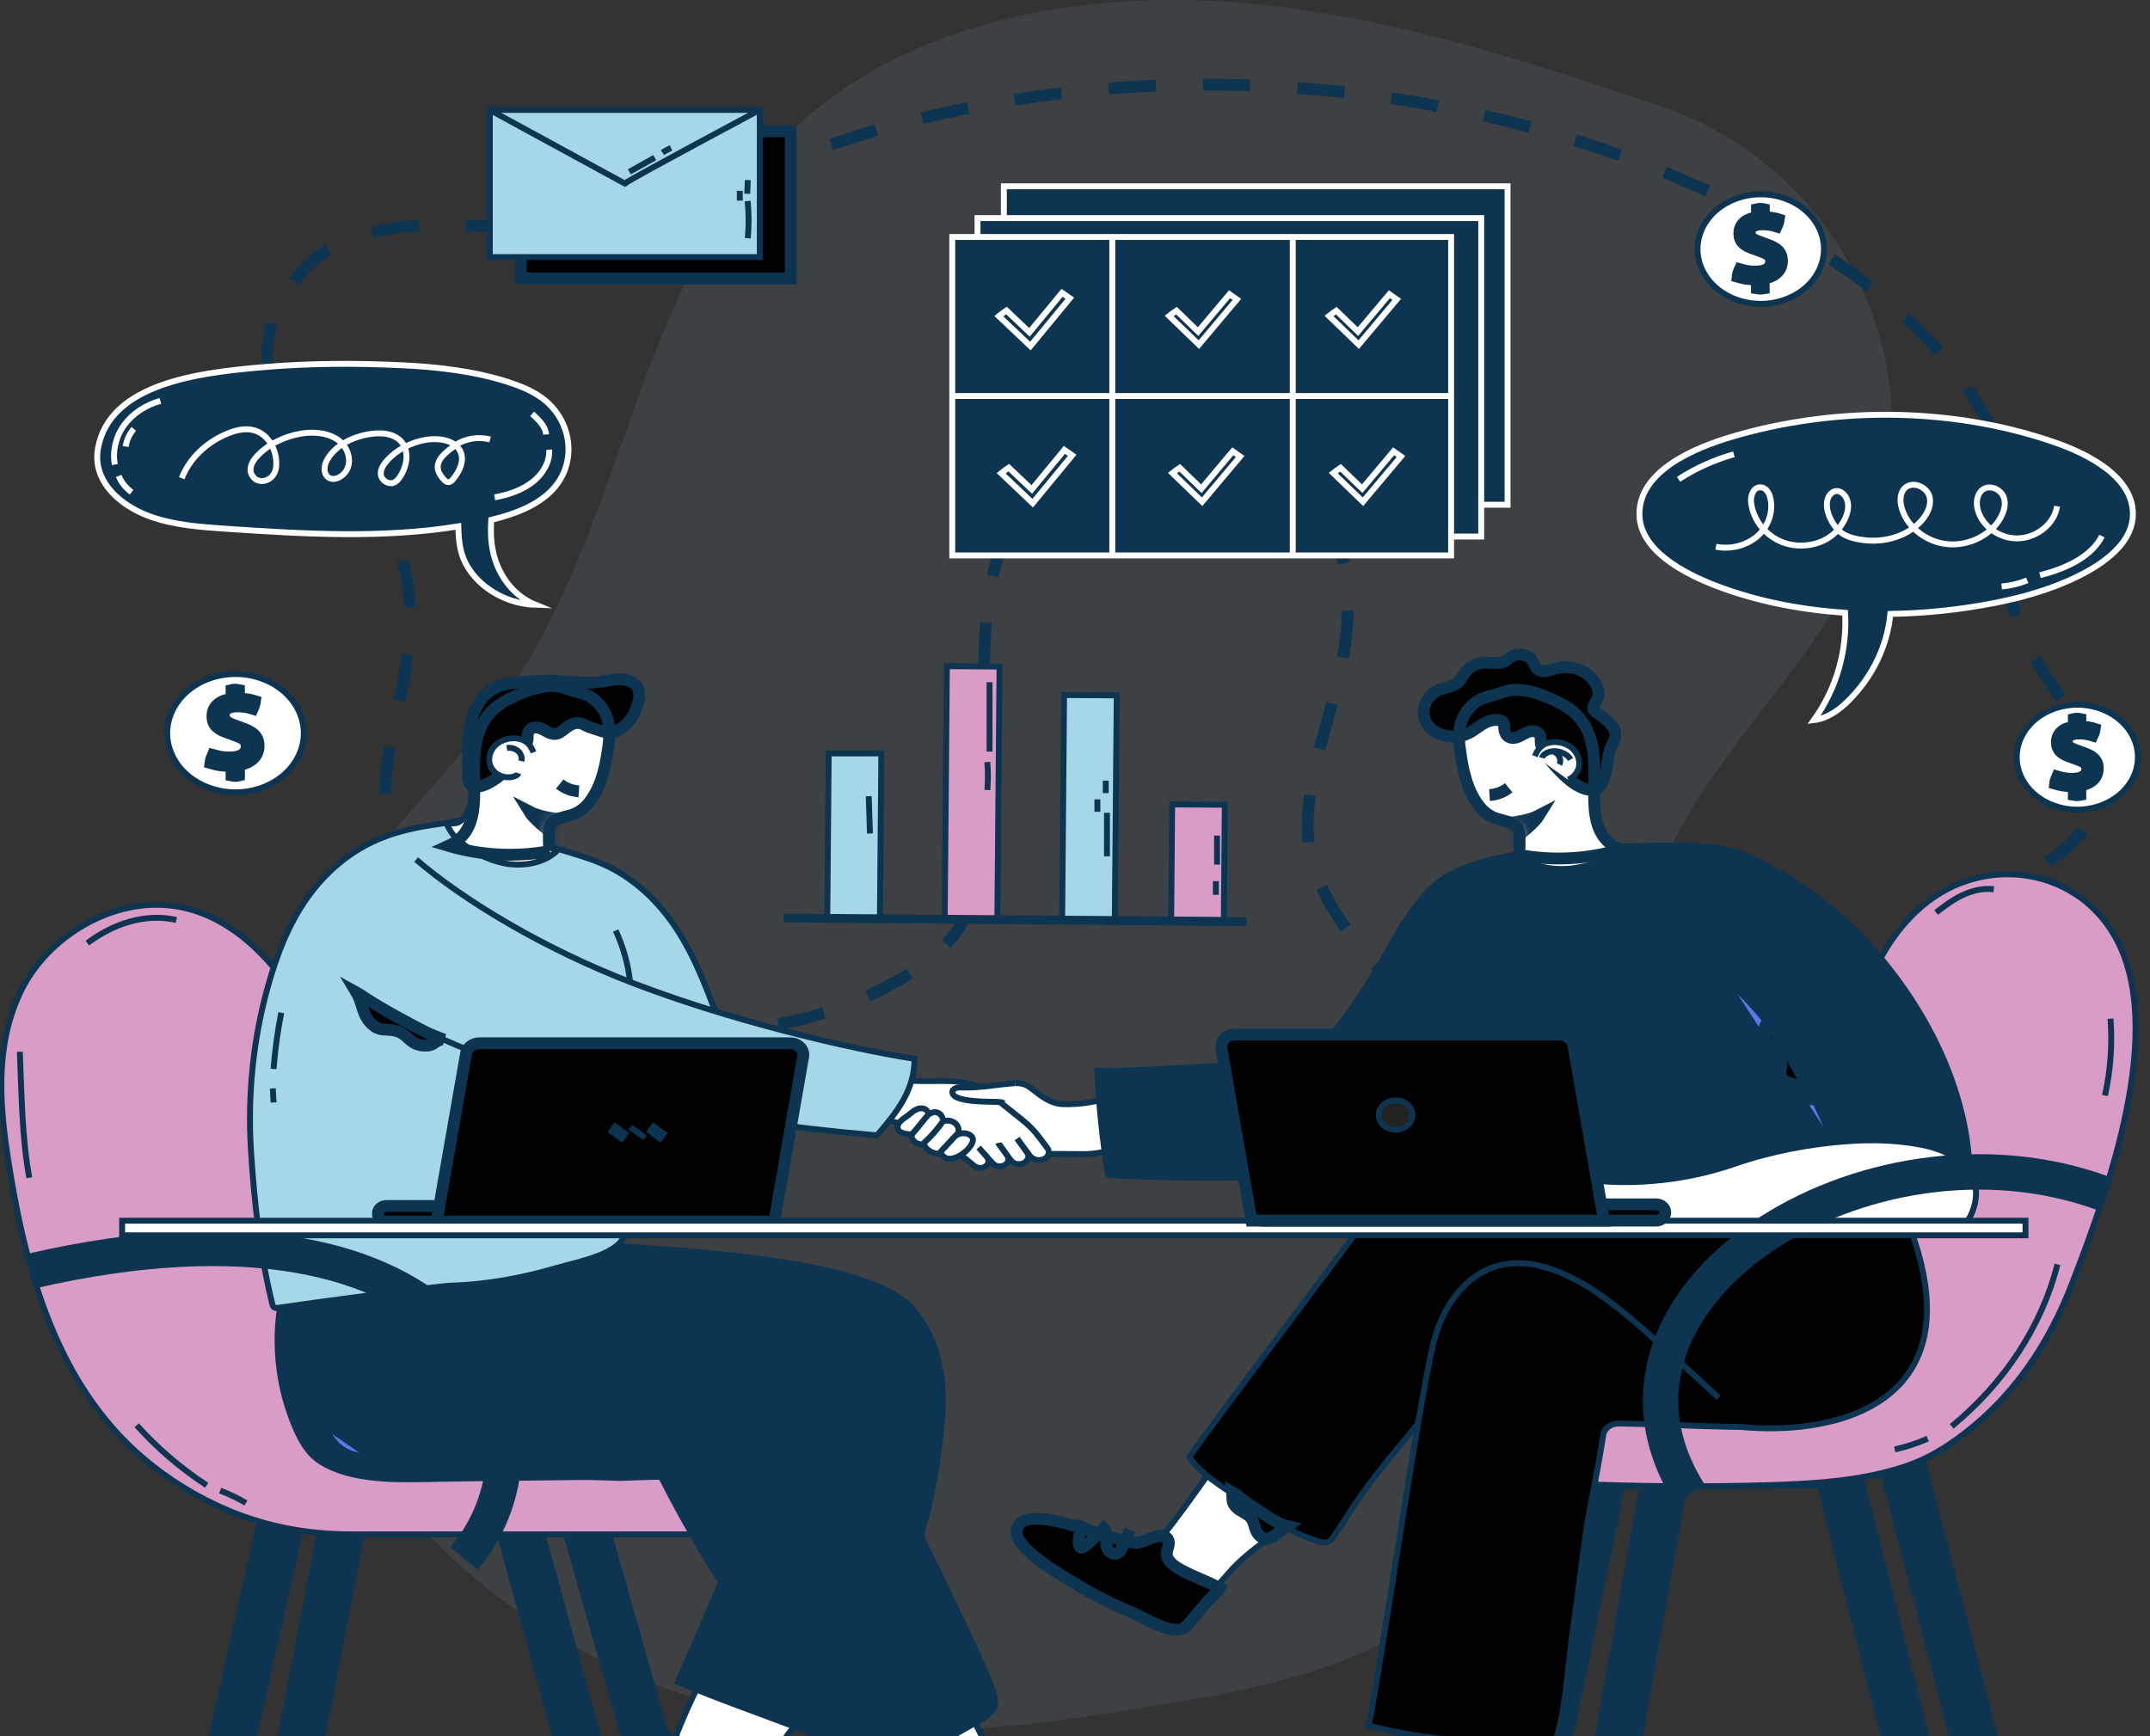 <svg width="182" height="147" viewBox="0 0 182 147" fill="none" xmlns="http://www.w3.org/2000/svg">
<rect x="0" y="0" width="182" height="147" fill="#333333" stroke="none"/>
<g clip-path="url(#clip0_1_405)">
<path d="M47.177 51.324C54.342 36.358 56.269 18.755 70.316 8.315C79.673 1.362 92.803 -0.779 105.078 0.241C117.352 1.261 129.04 5.115 140.533 8.98C155.874 14.136 163.286 30.646 158.949 43.988C155.329 55.129 144.334 63.522 140.189 74.526C137.364 82.027 137.951 90.113 137.746 97.997C137.485 107.998 135.801 118.224 130.278 127.007C123.461 137.854 113.816 141.7 100.727 143.917C85.312 146.529 72.516 148.52 57.227 143.24C28.853 133.437 14.62 102.834 27.648 78.468C31.478 71.309 38.173 65.622 42.859 58.854C44.52 56.459 45.93 53.932 47.177 51.324Z" fill="#778A98" fill-opacity="0.17"/>
<path d="M126.29 89.21C136.08 94.108 148.899 94.088 158.67 89.154C162.188 87.38 165.408 84.909 166.99 81.66C167.548 80.516 167.897 79.286 168.381 78.117C168.739 77.239 169.172 76.4 169.819 75.654C171.461 73.752 174.253 72.781 175.858 70.854C177.812 68.508 177.566 65.243 176.379 62.538C175.193 59.833 173.192 57.455 171.749 54.847C168.162 48.362 171.656 41.675 167.874 34.971C163.76 27.687 156.181 22.04 148.257 17.965C126.048 6.546 98.038 4.006 73.596 11.201C64.225 13.958 53.598 19.646 43.417 19.267C35.419 18.969 26.951 18.034 23.363 26.51C20.311 33.722 27.355 37.902 31.622 42.952C36.414 48.624 34.539 56.065 33.167 62.429C31.636 69.54 32.948 77.178 39.983 81.882C44.245 84.732 49.671 85.893 54.961 86.768C62.294 87.977 69.362 86.699 75.676 83.212C77.439 82.237 79.114 81.096 80.357 79.641C82.469 77.17 83.172 74.01 83.404 70.942C83.977 63.417 81.897 50.869 85.433 45.081C87.187 42.206 83.781 41.715 86.303 39.304C88.378 37.317 91.412 36.217 94.478 35.87C98.968 35.366 103.673 36.422 107.311 38.76C115.026 43.71 114.956 51.421 112.969 58.834C111.541 64.179 109.363 69.894 111.783 74.961C114.514 80.677 120.13 86.127 126.29 89.21Z" stroke="#0D3451" stroke-miterlimit="10" stroke-dasharray="4 4"/>
<path d="M127.616 15.773H84.977V42.735H127.616V15.773Z" fill="#0D3451" stroke="white" stroke-width="0.5" stroke-miterlimit="10"/>
<path d="M125.387 18.465H82.748V45.427H125.387V18.465Z" fill="#0D3451" stroke="white" stroke-width="0.5" stroke-miterlimit="10"/>
<path d="M122.838 20.065H80.612V47.027H122.838V20.065Z" fill="#0D3451" stroke="white" stroke-width="0.5" stroke-miterlimit="10"/>
<path d="M109.433 20.105V47.12" stroke="white" stroke-width="0.5" stroke-miterlimit="10"/>
<path d="M94.157 20.105V47.12" stroke="white" stroke-width="0.5" stroke-miterlimit="10"/>
<path d="M80.459 33.528H122.68" stroke="white" stroke-width="0.5" stroke-miterlimit="10"/>
<path d="M104.356 38.212L101.695 41.376L99.862 39.603C99.648 39.744 99.443 39.897 99.248 40.054L101.76 42.481L104.98 38.651C104.775 38.506 104.566 38.357 104.356 38.212Z" fill="#0D3451" stroke="white" stroke-width="0.5" stroke-miterlimit="10"/>
<path d="M117.971 38.212L115.31 41.376L113.476 39.603C113.262 39.744 113.057 39.897 112.862 40.054L115.375 42.481L118.594 38.651C118.39 38.506 118.18 38.357 117.971 38.212Z" fill="#0D3451" stroke="white" stroke-width="0.5" stroke-miterlimit="10"/>
<path d="M90.1 38.091L87.341 41.441L85.391 39.591C85.168 39.74 84.959 39.901 84.749 40.071L87.42 42.602L90.761 38.547C90.542 38.394 90.323 38.24 90.1 38.091Z" fill="#0D3451" stroke="white" stroke-width="0.5" stroke-miterlimit="10"/>
<path d="M104.082 24.91L101.42 28.074L99.587 26.301C99.373 26.442 99.168 26.595 98.973 26.752L101.486 29.179L104.705 25.349C104.501 25.2 104.291 25.055 104.082 24.91Z" fill="#0D3451" stroke="white" stroke-width="0.5" stroke-miterlimit="10"/>
<path d="M117.613 24.91L114.951 28.074L113.118 26.301C112.904 26.442 112.699 26.595 112.504 26.752L115.016 29.179L118.236 25.349C118.031 25.2 117.827 25.055 117.613 24.91Z" fill="#0D3451" stroke="white" stroke-width="0.5" stroke-miterlimit="10"/>
<path d="M89.904 24.79L87.145 28.139L85.196 26.289C84.972 26.438 84.763 26.599 84.553 26.769L87.224 29.3L90.565 25.245C90.346 25.092 90.128 24.939 89.904 24.79Z" fill="#0D3451" stroke="white" stroke-width="0.5" stroke-miterlimit="10"/>
<path d="M16.988 159.137L23.991 127.91L43.533 127.777L52.164 159.266" stroke="#0D3451" stroke-width="4" stroke-miterlimit="10"/>
<path d="M23.666 156.662L29.365 127.084L48.908 126.955L57.381 156.795" stroke="#0D3451" stroke-width="4" stroke-miterlimit="10"/>
<path d="M128.877 157.997L135.88 124.134L155.427 123.993L164.058 158.138" stroke="#0D3451" stroke-width="4" stroke-miterlimit="10"/>
<path d="M135.554 155.316L141.259 123.243L160.801 123.102L169.269 155.457" stroke="#0D3451" stroke-width="4" stroke-miterlimit="10"/>
<path d="M71.856 132.361C73.777 132.973 74.675 133.348 76.657 133.788C71.581 139.866 64.002 150.737 62.508 152.466C60.368 151.418 58.288 151.08 56.268 149.842C58.479 142.297 62.01 138.621 64.942 129.982C67.217 130.829 69.525 131.619 71.856 132.361Z" fill="white" stroke="#0D3451" stroke-width="0.5" stroke-miterlimit="10"/>
<path d="M64.69 152.329C79.822 168.275 61.545 157.537 55.263 152.579C54.128 151.35 55.961 149.209 56.655 147.299C61.419 152.293 65.988 146.63 64.69 152.329Z" fill="black" stroke="#0D3451" stroke-miterlimit="10"/>
<path d="M84.316 93.475L82.804 97.76C85.777 97.728 88.764 97.675 91.728 97.716C92.501 97.724 93.371 97.571 94.097 97.373C94.901 97.156 95.665 96.769 96.139 96.184C96.362 95.91 96.521 95.579 96.483 95.245C96.446 94.89 96.2 94.58 95.939 94.298C95.436 93.761 94.794 93.262 93.999 93.153C93.333 93.06 92.705 93.262 92.068 93.358C91.393 93.459 90.672 93.512 89.983 93.487C88.82 93.443 88.006 92.681 87.192 92.069C86.847 91.811 86.396 91.682 85.94 91.714" fill="white"/>
<path d="M84.316 93.475L82.804 97.76C85.777 97.728 88.764 97.675 91.728 97.716C92.501 97.724 93.371 97.571 94.097 97.373C94.901 97.156 95.665 96.769 96.139 96.184C96.362 95.91 96.521 95.579 96.483 95.245C96.446 94.89 96.2 94.58 95.939 94.298C95.436 93.761 94.794 93.262 93.999 93.153C93.333 93.06 92.705 93.262 92.068 93.358C91.393 93.459 90.672 93.512 89.983 93.487C88.82 93.443 88.006 92.681 87.192 92.069C86.847 91.811 86.396 91.682 85.94 91.714" stroke="#0D3451" stroke-width="0.5" stroke-miterlimit="10"/>
<path d="M84.47 96.725L85.256 97.821C85.484 98.144 85.331 98.559 84.926 98.704C84.619 98.813 84.26 98.736 84.051 98.51L82.771 97.136" fill="white"/>
<path d="M84.47 96.725L85.256 97.821C85.484 98.144 85.331 98.559 84.926 98.704C84.619 98.813 84.26 98.736 84.051 98.51L82.771 97.136" stroke="#0D3451" stroke-width="0.5" stroke-miterlimit="10"/>
<path d="M86.108 96.398L86.95 97.583C87.173 97.934 86.992 98.369 86.554 98.518C86.191 98.643 85.768 98.522 85.563 98.236L84.475 96.725" fill="white"/>
<path d="M86.108 96.398L86.95 97.583C87.173 97.934 86.992 98.369 86.554 98.518C86.191 98.643 85.768 98.522 85.563 98.236L84.475 96.725" stroke="#0D3451" stroke-width="0.5" stroke-miterlimit="10"/>
<path d="M86.108 96.398L87.215 97.905C87.559 98.244 87.913 98.272 88.23 98.183L88.248 98.18C88.732 98.046 88.932 97.567 88.657 97.2C88.439 96.91 88.183 96.571 87.96 96.273C87.559 95.741 87.085 95.253 86.54 94.822C86.54 94.822 83.735 92.577 83.73 92.573C81.594 90.864 78.737 91.899 76.132 91.355C75.536 91.23 74.894 91.081 74.322 91.275C73.964 91.391 73.68 91.629 73.428 91.879C73.103 92.202 72.805 92.561 72.679 92.976C72.554 93.391 72.624 93.867 72.959 94.185C73.331 94.536 73.926 94.616 74.471 94.705C76.704 95.076 78.575 96.228 80.524 97.184C80.678 97.26 80.817 97.353 80.943 97.458L82.506 98.744C82.707 98.889 82.981 98.929 83.223 98.853C83.66 98.716 83.814 98.26 83.535 97.942L82.841 97.16" fill="white"/>
<path d="M86.108 96.398L87.215 97.905C87.559 98.244 87.913 98.272 88.23 98.183L88.248 98.18C88.732 98.046 88.932 97.567 88.657 97.2C88.439 96.91 88.183 96.571 87.96 96.273C87.559 95.741 87.085 95.253 86.54 94.822C86.54 94.822 83.735 92.577 83.73 92.573C81.594 90.864 78.737 91.899 76.132 91.355C75.536 91.23 74.894 91.081 74.322 91.275C73.964 91.391 73.68 91.629 73.428 91.879C73.103 92.202 72.805 92.561 72.679 92.976C72.554 93.391 72.624 93.867 72.959 94.185C73.331 94.536 73.926 94.616 74.471 94.705C76.704 95.076 78.575 96.228 80.524 97.184C80.678 97.26 80.817 97.353 80.943 97.458L82.506 98.744C82.707 98.889 82.981 98.929 83.223 98.853C83.66 98.716 83.814 98.26 83.535 97.942L82.841 97.16" stroke="#0D3451" stroke-width="0.5" stroke-miterlimit="10"/>
<path d="M85.94 91.71C84.451 91.803 83.037 92.117 81.524 92.073C81.334 92.069 81.133 92.061 80.952 92.113C80.771 92.169 80.612 92.306 80.617 92.468C80.64 93.383 83.907 93.258 84.628 93.306C84.809 93.318 84.874 93.395 85.061 93.411" fill="white"/>
<path d="M85.94 91.71C84.451 91.803 83.037 92.117 81.524 92.073C81.334 92.069 81.133 92.061 80.952 92.113C80.771 92.169 80.612 92.306 80.617 92.468C80.64 93.383 83.907 93.258 84.628 93.306C84.809 93.318 84.874 93.395 85.061 93.411" stroke="#0D3451" stroke-width="0.5" stroke-miterlimit="10"/>
<path d="M81.994 97.232C82.204 96.978 82.525 96.543 82.264 96.233C81.994 95.906 81.441 95.882 81.05 96.059C81.441 95.314 80.575 94.596 79.691 94.991C79.961 94.87 79.715 94.431 79.561 94.314C79.198 94.04 78.928 94.185 78.602 94.346C78.598 94.153 78.458 93.967 78.249 93.886C77.793 93.705 77.318 94.056 77.034 94.306C76.709 94.592 76.071 94.894 75.997 95.322C75.885 95.934 76.653 96.035 77.197 96.047C77.072 96.45 77.523 96.906 78.016 96.885C78.077 96.882 78.137 96.877 78.188 96.902C78.23 96.926 78.249 96.966 78.267 97.002C78.495 97.45 79.1 97.744 79.673 97.688C80.249 98.639 81.562 97.756 81.994 97.232Z" fill="white" stroke="#0D3451" stroke-width="0.5" stroke-miterlimit="10"/>
<path d="M81.129 95.959C81.008 96.027 80.915 96.124 80.827 96.221C80.398 96.684 79.97 97.144 79.542 97.607" stroke="#0D3451" stroke-width="0.5" stroke-miterlimit="10"/>
<path d="M78.184 96.801C78.821 96.22 79.384 95.575 79.854 94.89" stroke="#0D3451" stroke-width="0.5" stroke-miterlimit="10"/>
<path d="M78.607 94.342C78.179 94.829 77.626 95.555 77.197 96.043" stroke="#0D3451" stroke-width="0.5" stroke-miterlimit="10"/>
<path d="M92.915 91.121C92.906 90.968 92.901 90.811 92.892 90.658C98.382 90.682 103.659 90.073 109.326 89.956C109.712 89.948 110.108 89.94 110.475 89.835C111.522 89.529 113.095 87.163 113.7 86.373C114.514 85.317 115.221 84.184 115.938 83.076C117.585 80.54 118.943 77.364 121.195 75.179C122.94 73.486 125.923 72.757 128.407 72.337C129.836 75.151 129.259 78.577 130.687 81.391C130.85 81.709 131.013 82.036 131.032 82.382C131.055 82.814 130.855 83.233 130.66 83.628C129.413 86.163 128.161 88.699 126.914 91.234C125.834 93.423 125.225 95.946 122.652 97.163C121.493 97.712 120.2 98.002 118.911 98.252C114.709 99.066 110.415 99.505 106.115 99.659C103.961 99.735 101.802 99.739 99.648 99.687C99.145 99.675 93.818 99.586 93.794 99.441C93.348 96.688 93.05 93.906 92.915 91.121Z" fill="#0D3451" stroke="#0D3451" stroke-width="0.5" stroke-miterlimit="10"/>
<path d="M72.577 136.254C74.228 135.21 75.094 134.771 76.615 133.586C79.635 140.62 85.856 152.116 86.689 154.151C84.493 155.111 83.013 156.421 80.705 157.191C74.689 151.406 73.121 146.823 66.458 139.914C68.533 138.741 70.571 137.52 72.577 136.254Z" fill="white" stroke="#0D3451" stroke-width="0.5" stroke-miterlimit="10"/>
<path d="M60.638 113.223C59.87 112.888 59.069 112.618 58.251 112.441C53.746 111.461 48.912 111.622 44.608 110.107C38.564 107.978 34.595 102.908 31.873 97.772C29.156 92.633 27.276 87.107 23.591 82.439C21.567 79.875 18.826 77.517 15.337 76.812C9.944 75.728 4.37 79.081 2.025 83.427C-0.32 87.772 -0.12 92.806 0.596 97.563C1.945 106.531 4.398 116.915 12.163 123.493C14.29 125.295 16.742 126.815 19.459 127.943C19.478 127.951 19.496 127.959 19.515 127.967C22.698 129.285 26.206 129.914 29.737 129.914H60.628V113.223H60.638Z" fill="#D89CC7" stroke="#0D3451" stroke-width="0.5" stroke-miterlimit="10"/>
<path d="M1.68 89.049C1.824 92.496 1.852 96.313 2.48 99.719Z" fill="#D89CC7"/>
<path d="M1.68 89.049C1.824 92.496 1.852 96.313 2.48 99.719" stroke="#0D3451" stroke-width="0.5" stroke-miterlimit="10"/>
<path d="M11.572 120.671C13.275 122.582 15.276 124.295 17.496 125.754Z" fill="#D89CC7"/>
<path d="M11.572 120.671C13.275 122.582 15.276 124.295 17.496 125.754" stroke="#0D3451" stroke-width="0.5" stroke-miterlimit="10"/>
<path d="M18.636 126.202C19.399 126.5 20.129 126.851 20.822 127.254Z" fill="#D89CC7"/>
<path d="M18.636 126.202C19.399 126.5 20.129 126.851 20.822 127.254" stroke="#0D3451" stroke-width="0.5" stroke-miterlimit="10"/>
<path d="M14.927 77.892C13.611 77.582 12.191 77.678 10.898 78.057C9.604 78.432 8.432 79.081 7.394 79.847" fill="#D89CC7"/>
<path d="M14.927 77.892C13.611 77.582 12.191 77.678 10.898 78.057C9.604 78.432 8.432 79.081 7.394 79.847" stroke="#0D3451" stroke-width="0.5" stroke-miterlimit="10"/>
<path d="M77.411 111.013C73.312 105.866 53.165 105.862 46.018 104.979C41.714 104.447 48.386 100.331 44.297 101.879C39.862 103.56 38.113 107.442 34.13 109.61C38.452 110.384 42.114 112.343 45.664 114.52C48.503 116.261 52.244 117.229 55.659 117.587C59.06 117.942 64.43 114.722 65.402 118.281C65.947 120.28 64.346 125.657 63.597 127.604C61.68 132.582 59.553 137.496 57.395 142.401C58.176 142.736 58.962 143.058 59.754 143.373C63.132 144.707 66.607 145.88 69.962 147.263C71.972 143.723 74.992 137.955 75.327 137.21C77.239 132.937 78.677 128.277 79.342 123.646C79.966 119.28 80.427 114.798 77.411 111.013Z" fill="#0D3451" stroke="#0D3451" stroke-width="0.5" stroke-miterlimit="10"/>
<path d="M41.37 109.514C45.623 110.828 50.289 110.352 54.793 110.602C58.716 110.82 62.648 111.618 66.049 113.323C69.45 115.028 72.293 117.688 73.554 120.913C74.15 122.437 82.069 138.149 83.725 142.317C84.633 144.602 84.437 144.848 82.139 146.114C79.915 147.339 76.369 149.548 74.15 150.774C66.775 142.978 60.642 134.304 55.975 125.069C55.929 124.972 52.9 125.138 52.574 125.133C51.425 125.113 50.294 125.041 49.149 125.057C45.176 125.113 41.202 125.138 37.233 125.21C34.162 125.266 30.384 125.456 27.634 124.037C27.364 123.896 27.108 123.739 26.871 123.561C25.983 122.876 25.457 121.905 25.038 120.937C23.837 118.168 23.34 115.177 23.54 112.223C23.716 109.599 24.447 106.999 25.717 104.608C26.024 104.028 26.373 103.452 26.885 102.996C27.602 102.359 28.588 102.008 29.551 101.702" fill="#0D3451"/>
<path d="M41.37 109.514C45.623 110.828 50.289 110.352 54.793 110.602C58.716 110.82 62.648 111.618 66.049 113.323C69.45 115.028 72.293 117.688 73.554 120.913C74.15 122.437 82.069 138.149 83.725 142.317C84.633 144.602 84.437 144.848 82.139 146.114C79.915 147.339 76.369 149.548 74.15 150.774C66.775 142.978 60.642 134.304 55.975 125.069C55.929 124.972 52.9 125.138 52.574 125.133C51.425 125.113 50.294 125.041 49.149 125.057C45.176 125.113 41.202 125.138 37.233 125.21C34.162 125.266 30.384 125.456 27.634 124.037C27.364 123.896 27.108 123.739 26.871 123.561C25.983 122.876 25.457 121.905 25.038 120.937C23.837 118.168 23.34 115.177 23.54 112.223C23.716 109.599 24.447 106.999 25.717 104.608C26.024 104.028 26.373 103.452 26.885 102.996C27.602 102.359 28.588 102.008 29.551 101.702" stroke="#0D3451" stroke-width="0.5" stroke-miterlimit="10"/>
<path d="M23.074 110.506C23.116 110.667 23.293 110.772 23.479 110.739C25.564 110.417 36.912 108.893 38.21 108.853C41.239 108.76 44.24 108.2 47.107 107.357C48.907 106.829 52.797 106.164 52.941 104.213C53.072 102.476 53.197 100.739 53.328 99.001C55.412 99.328 57.655 99.062 59.437 98.079C63.927 95.6 62.508 90.908 61.149 87.272C60.037 84.293 59 81.23 57.18 78.509C55.677 76.268 53.593 74.248 50.908 73.103C48.745 72.18 46.488 71.862 44.408 70.737C43.529 70.262 42.584 69.903 41.602 69.621C41.239 69.516 40.755 69.306 40.374 69.302C39.369 69.302 37.982 69.657 36.954 69.798C35.391 70.012 33.804 70.354 32.362 70.923C29.7 71.963 27.555 73.841 26.024 75.993C24.405 78.271 23.433 80.851 22.702 83.442C21.423 87.989 20.957 92.681 21.241 97.353C21.511 101.706 22.014 106.241 23.074 110.506Z" fill="#A5D7E8" stroke="#0D3451" stroke-width="0.5" stroke-miterlimit="10"/>
<path d="M2.699 107.607C39.564 99.134 48.544 120.937 39.29 131.945" stroke="#0D3451" stroke-width="3" stroke-miterlimit="10"/>
<path d="M29.993 83.971C32.394 85.103 42.23 93.379 74.233 96.128C75.946 94.152 77.425 92.274 77.411 89.638C74.247 89.207 63.443 87.006 53.714 83.289C45.92 80.311 39.118 76.13 35.228 72.777" fill="#A5D7E8"/>
<path d="M29.993 83.971C32.394 85.103 42.23 93.379 74.233 96.128C75.946 94.152 77.425 92.274 77.411 89.638C74.247 89.207 63.443 87.006 53.714 83.289C45.92 80.311 39.118 76.13 35.228 72.777" stroke="#0D3451" stroke-width="0.5" stroke-miterlimit="10"/>
<path d="M62.257 100.88C62.224 100.88 62.187 100.88 62.154 100.88Z" fill="#C98B77"/>
<path d="M62.257 100.88C62.224 100.88 62.187 100.88 62.154 100.88" stroke="#0D3451" stroke-miterlimit="10"/>
<path d="M64.732 103.423H32.701C32.31 103.423 31.994 103.149 31.994 102.81V102.721C31.994 102.383 32.31 102.109 32.701 102.109H64.732C65.123 102.109 65.439 102.383 65.439 102.721V102.81C65.444 103.145 65.123 103.423 64.732 103.423Z" fill="black" stroke="#0D3451" stroke-miterlimit="10"/>
<path d="M65.546 103.424H36.964L39.453 89.195C39.541 88.699 40.025 88.332 40.584 88.332H66.9C67.58 88.332 68.092 88.864 67.989 89.461L65.546 103.424Z" fill="black" stroke="#0D3451" stroke-miterlimit="10"/>
<path d="M54.989 95.439L56.226 96.333" stroke="#0D3451" stroke-miterlimit="10"/>
<path d="M53.356 95.439L54.598 96.333" stroke="#0D3451" stroke-width="0.5" stroke-miterlimit="10"/>
<path d="M51.727 95.439L52.969 96.333" stroke="#0D3451" stroke-miterlimit="10"/>
<path d="M175.435 108.582C173.462 113.71 170.456 118.386 165.608 121.872C163.514 123.38 161.746 124.15 159.163 124.754C156.046 125.484 152.807 125.653 149.592 125.746C144.907 125.879 140.212 125.871 135.526 125.714C132.623 125.617 129.31 125.278 127.64 123.218C124.727 119.635 127.682 115.213 131.786 113.923C135.731 112.682 139.923 112.097 143.655 110.352C151.467 106.7 153.524 98.461 155.571 91.629C157.06 86.659 158.014 81.197 162.146 77.227C167.343 72.232 175.556 73.212 179.003 79.234C183.489 87.062 178.412 100.855 175.435 108.582Z" fill="#D89CC7" stroke="#0D3451" stroke-width="0.5" stroke-miterlimit="10"/>
<path d="M174.169 107.051C172.847 112.259 169.683 117.104 165.212 120.764" stroke="#0D3451" stroke-width="0.5" stroke-miterlimit="10"/>
<path d="M163.183 121.808C162.295 122.199 161.355 122.505 160.391 122.723" stroke="#0D3451" stroke-width="0.5" stroke-miterlimit="10"/>
<path d="M178.654 86.248C178.822 88.421 178.663 90.614 178.189 92.754" stroke="#0D3451" stroke-width="0.5" stroke-miterlimit="10"/>
<path d="M168.776 75.293C167.86 75.176 166.915 75.413 166.105 75.8C165.291 76.192 164.589 76.724 163.895 77.256" stroke="#0D3451" stroke-width="0.5" stroke-miterlimit="10"/>
<path d="M104.863 121.236C102.714 124.11 100.741 127.125 98.428 130.039C97.749 130.898 96.349 132.337 97.046 133.437C97.656 134.393 99.95 135.195 101.462 135.041C101.778 135.009 102.062 134.937 102.286 134.812C103.002 134.425 103.477 133.784 103.989 133.203C105.873 131.059 108.488 129.491 111.084 128.004C112.066 127.439 113.057 126.879 114.025 126.291L114.737 122.699L104.863 121.236Z" fill="white" stroke="#0D3451" stroke-width="0.5" stroke-miterlimit="10"/>
<path d="M99.959 132.913C99.373 132.586 98.759 132.143 98.768 131.546C98.773 131.305 98.88 131.075 98.926 130.833C98.973 130.595 98.936 130.313 98.717 130.164C98.601 130.083 98.442 130.055 98.294 130.051C97.535 130.031 96.944 130.599 96.209 130.615C95.446 130.631 94.487 130.256 93.743 130.067C92.45 129.741 86.508 127.274 86.066 129.523C85.754 131.091 89.918 133.401 91.054 134.102C92.543 135.021 94.115 135.823 95.767 136.496C96.777 136.907 99.033 138.411 100.131 137.887C100.364 137.774 100.527 137.585 100.685 137.403C101.192 136.807 101.676 136.194 102.207 135.613C102.551 135.235 103.021 134.9 103.254 134.457C102.225 133.904 101.062 133.509 100.024 132.945C99.996 132.933 99.978 132.921 99.959 132.913Z" fill="black" stroke="#0D3451" stroke-miterlimit="10"/>
<path d="M160.396 100.944C156.762 103.548 149.476 102.206 145.209 101.593C135.326 100.166 123.601 92.35 116.663 101.839C113.085 106.732 102.76 120.357 100.671 123.356C101.295 124.311 102.286 125.073 103.263 125.754C104.556 126.653 105.878 127.536 107.204 128.394C108.39 129.16 109.647 129.821 111.015 130.305C111.28 130.397 111.554 130.486 111.829 130.571C111.857 130.575 111.885 130.579 111.917 130.587C112.248 130.647 112.597 130.522 112.773 130.269C113.229 129.624 113.662 128.967 114.081 128.301C117.38 123.009 122.721 118.156 125.811 112.775C129.612 106.148 137.713 115.85 139.923 118.511C144.106 122.32 171.782 124.706 160.396 100.944Z" fill="black" stroke="#0D3451" stroke-width="0.5" stroke-miterlimit="10"/>
<path d="M126.783 154.333C125.867 155.191 123.708 155.876 122.298 155.663C120.046 155.324 120.53 153.127 120.507 151.624C120.442 147.42 120.804 143.208 121.595 139.056C122.2 135.867 123.592 132.123 128.347 132.715C129.952 132.913 131.413 133.928 131.888 135.275C132.172 136.077 132.116 136.935 132.023 137.766C131.66 140.926 131.036 140.604 129.901 143.59C129.329 145.09 127.393 153.756 126.783 154.333Z" fill="white" stroke="#0D3451" stroke-width="0.5" stroke-miterlimit="10"/>
<path d="M145.493 118.349C144.381 117.309 140.04 113.343 138.876 112.343C136.592 110.38 133.963 108.24 130.864 107.313C125.453 105.692 122.293 109.76 121.335 113.746C119.967 119.45 116.938 140.789 115.942 145.65C115.909 145.799 115.882 145.948 115.849 146.094C121.116 147.484 125.797 147.569 131.301 147.662C132.288 147.678 132.837 139.999 133.167 137.822C133.623 134.823 133.921 131.804 134.396 128.805C134.479 128.277 135.41 123.634 135.708 121.522C135.791 120.941 136.368 120.51 137.048 120.526C138.569 120.566 140.086 120.574 141.603 120.643C143.548 120.736 145.497 120.792 147.447 120.816" fill="black"/>
<path d="M145.493 118.349C144.381 117.309 140.04 113.343 138.876 112.343C136.592 110.38 133.963 108.24 130.864 107.313C125.453 105.692 122.293 109.76 121.335 113.746C119.967 119.45 116.938 140.789 115.942 145.65C115.909 145.799 115.882 145.948 115.849 146.094C121.116 147.484 125.797 147.569 131.301 147.662C132.288 147.678 132.837 139.999 133.167 137.822C133.623 134.823 133.921 131.804 134.396 128.805C134.479 128.277 135.41 123.634 135.708 121.522C135.791 120.941 136.368 120.51 137.048 120.526C138.569 120.566 140.086 120.574 141.603 120.643C143.548 120.736 145.497 120.792 147.447 120.816" stroke="#0D3451" stroke-width="0.5" stroke-miterlimit="10"/>
<path d="M116.715 104.097C117.822 104.097 118.93 104.097 120.032 104.097C126.035 104.097 132.032 104.097 138.034 104.097C141.673 104.097 145.312 104.097 148.946 104.097C150.648 104.097 152.351 104.097 154.05 104.097C154.804 104.097 155.692 104.226 156.423 104.085C157.298 103.915 158.005 103.311 158.931 103.291C159.247 103.283 159.559 103.351 159.871 103.395C161.346 103.625 162.9 103.444 164.249 102.888C164.603 102.742 164.952 102.565 165.263 102.355C165.701 102.065 166.078 101.706 166.324 101.283C166.724 100.598 166.757 99.8 166.729 99.034C166.482 91.791 162.532 84.217 157.056 78.795C154.59 76.356 151.654 74.285 148.401 72.704C146.372 71.721 144.027 71.572 141.743 71.592C139.347 71.612 136.946 71.632 134.554 71.794C132.344 71.943 130.366 71.423 128.408 72.334" fill="#0D3451"/>
<path d="M116.715 104.097C117.822 104.097 118.93 104.097 120.032 104.097C126.035 104.097 132.032 104.097 138.034 104.097C141.673 104.097 145.312 104.097 148.946 104.097C150.648 104.097 152.351 104.097 154.05 104.097C154.804 104.097 155.692 104.226 156.423 104.085C157.298 103.915 158.005 103.311 158.931 103.291C159.247 103.283 159.559 103.351 159.871 103.395C161.346 103.625 162.9 103.444 164.249 102.888C164.603 102.742 164.952 102.565 165.263 102.355C165.701 102.065 166.078 101.706 166.324 101.283C166.724 100.598 166.757 99.8 166.729 99.034C166.482 91.791 162.532 84.217 157.056 78.795C154.59 76.356 151.654 74.285 148.401 72.704C146.372 71.721 144.027 71.572 141.743 71.592C139.347 71.612 136.946 71.632 134.554 71.794C132.344 71.943 130.366 71.423 128.408 72.334" stroke="#0D3451" stroke-width="0.5" stroke-miterlimit="10"/>
<path d="M125.201 82.648C124.569 86.111 124.359 86.861 124.28 90.364Z" fill="#5F76E8"/>
<path d="M125.201 82.648C124.569 86.111 124.359 86.861 124.28 90.364" stroke="#0D3451" stroke-width="0.5" stroke-miterlimit="10"/>
<path d="M128.272 69.899C128.775 70.358 128.803 71.297 128.593 71.858C128.528 72.039 128.407 72.225 128.244 72.35C128.91 72.785 129.64 73.152 130.445 73.361C131.446 73.623 132.548 73.639 133.567 73.45C135.042 73.176 136.699 72.716 137.718 71.737C136.987 71.713 136.061 71.084 135.661 70.544C135.224 69.955 135.075 69.238 135.028 68.536C134.824 65.445 135.726 61.402 132.069 59.532C131.264 59.12 130.403 58.749 129.491 58.54C128.528 58.318 127.905 58.322 127.007 58.673C126.183 58.991 125.499 58.963 124.801 59.535C123.624 60.503 123.387 61.797 123.55 63.143C123.754 64.832 124.089 66.791 125.201 68.23C125.56 68.69 126.044 69.093 126.639 69.29C127.17 69.463 127.863 69.524 128.272 69.899Z" fill="white" stroke="#0D3451" stroke-width="0.5" stroke-miterlimit="10"/>
<path d="M124.964 61.676C125.262 61.466 125.56 61.253 125.904 61.108C126.22 60.975 126.867 60.862 127.17 61.083C127.416 61.265 127.314 61.442 127.337 61.688C127.407 62.414 127.956 62.704 128.738 62.281C129.124 62.071 129.575 61.797 129.998 61.95C130.617 62.176 130.324 62.736 130.478 63.143C130.687 63.708 131.185 64.361 131.613 64.82C132.209 65.457 132.888 66.203 133.73 66.61C136.34 67.875 135.838 64.304 136.364 63.256C136.513 62.958 136.703 62.663 136.741 62.341C136.824 61.603 136.126 61.035 135.442 60.539C135.331 60.459 135.224 60.382 135.117 60.306C135.019 60.237 134.921 60.16 134.879 60.056C134.763 59.777 135.307 59.177 135.331 58.814C135.368 58.181 134.898 57.472 134.363 57.073C133.623 56.52 132.539 56.339 131.618 56.609C131.213 56.73 130.78 56.928 130.389 56.779C129.822 56.561 129.933 55.964 129.454 55.65C129.026 55.376 128.384 55.311 127.937 55.585C127.733 55.714 127.57 55.892 127.351 56.001C126.858 56.246 126.239 56.077 125.671 56.105C125.052 56.133 124.452 56.416 124.094 56.851C123.819 57.186 123.671 57.605 123.308 57.871C122.917 58.157 122.368 58.205 121.898 58.379C120.679 58.83 120.144 60.273 120.781 61.277C121.423 62.281 123.066 62.667 124.229 62.115C124.494 62.007 124.731 61.841 124.964 61.676Z" fill="black" stroke="#0D3451" stroke-miterlimit="10"/>
<path d="M129.929 64.018C130.04 63.756 130.171 63.498 130.38 63.285C131.138 62.523 132.641 62.785 133.27 63.534C133.567 63.889 133.73 64.345 133.674 64.816C133.618 65.316 133.27 65.796 132.748 66.017" fill="white"/>
<path d="M129.929 64.018C130.04 63.756 130.171 63.498 130.38 63.285C131.138 62.523 132.641 62.785 133.27 63.534C133.567 63.889 133.73 64.345 133.674 64.816C133.618 65.316 133.27 65.796 132.748 66.017" stroke="#0D3451" stroke-width="0.5" stroke-miterlimit="10"/>
<path d="M142.292 104.21C137.732 104.48 132.707 104.77 128.412 103.464C129.277 102.444 130.222 101.392 131.422 100.654C132.618 99.921 133.86 99.876 135.284 99.993C135.908 100.042 136.531 100.074 137.155 100.082C140.444 100.126 143.739 99.606 146.796 98.55C149.89 97.482 153.286 96.825 156.623 96.607C158.628 96.478 160.675 96.543 162.643 96.926C164.346 97.256 166.119 98.022 166.892 99.453C167.282 100.183 167.348 101.001 167.199 101.787C167.11 102.255 166.715 103.665 165.984 103.665C165.593 103.875 165.137 103.96 164.686 104.036C161.117 104.673 157.265 104.173 153.621 104.068C149.834 103.964 146.07 103.984 142.292 104.21Z" fill="white" stroke="#0D3451" stroke-width="0.5" stroke-miterlimit="10"/>
<path d="M126.09 67.319C126.69 67.279 127.272 67.057 127.714 66.698" stroke="#0D3451" stroke-miterlimit="10"/>
<mask id="mask0_1_405" style="mask-type:luminance" maskUnits="userSpaceOnUse" x="123" y="58" width="15" height="15">
<path d="M132.069 59.531C137.746 62.438 132.404 69.802 137.141 71.934C134.396 72.757 131.385 72.91 128.542 72.374C128.663 72.398 128.635 70.802 128.626 70.697C128.533 69.592 127.607 69.608 126.644 69.294C126.048 69.097 125.56 68.693 125.206 68.234C124.089 66.795 123.759 64.836 123.554 63.147C123.391 61.805 123.629 60.511 124.806 59.539C125.499 58.967 126.188 58.995 127.011 58.677C127.909 58.33 128.528 58.326 129.496 58.544C130.399 58.749 131.26 59.12 132.069 59.531Z" fill="white"/>
</mask>
<g mask="url(#mask0_1_405)">
<path d="M127.7 69.745C127.691 69.721 127.686 69.689 127.672 69.665C128.584 69.592 129.556 69.411 130.315 69.016C129.961 69.596 128.9 70.471 128.091 71.116C128.081 70.942 128.026 70.164 127.7 69.745Z" fill="black" stroke="#0D3451" stroke-miterlimit="10"/>
</g>
<path d="M132.069 59.531C137.746 62.438 132.404 69.802 137.141 71.934C134.396 72.757 131.385 72.91 128.542 72.374C128.663 72.398 128.635 70.802 128.626 70.697C128.533 69.592 127.607 69.608 126.644 69.294C126.048 69.097 125.56 68.693 125.206 68.234C124.089 66.795 123.759 64.836 123.554 63.147C123.391 61.805 123.629 60.511 124.806 59.539C125.499 58.967 126.188 58.995 127.011 58.677C127.909 58.33 128.528 58.326 129.496 58.544C130.399 58.749 131.26 59.12 132.069 59.531Z" stroke="#0D3451" stroke-miterlimit="10"/>
<path d="M132.953 64.304C132.632 63.752 131.813 63.462 131.139 63.663C130.859 63.744 130.594 63.921 130.534 64.171" stroke="#0D3451" stroke-width="0.5" stroke-miterlimit="10"/>
<path d="M131.52 63.639C131.976 63.812 132.209 64.332 132.004 64.727" stroke="#0D3451" stroke-width="0.5" stroke-miterlimit="10"/>
<path d="M178.147 101.082C158.088 93.633 132.469 109.857 143.036 126.5" stroke="#0D3451" stroke-width="3" stroke-miterlimit="10"/>
<path d="M171.461 103.354H10.339V104.592H171.461V103.354Z" fill="white" stroke="#0D3451" stroke-width="0.5" stroke-miterlimit="10"/>
<path d="M106.841 103.347H140.175C140.612 103.347 140.971 103.041 140.971 102.658C140.971 102.279 140.617 101.969 140.175 101.969H106.841C106.404 101.969 106.046 102.275 106.046 102.658C106.05 103.037 106.404 103.347 106.841 103.347Z" fill="black" stroke="#0D3451" stroke-miterlimit="10"/>
<path d="M105.938 103.347H135.782L133.186 88.494C133.097 87.978 132.59 87.595 132.004 87.595H104.528C103.821 87.595 103.286 88.147 103.393 88.772L105.938 103.347Z" fill="black" stroke="#0D3451" stroke-miterlimit="10"/>
<path d="M116.71 94.406C116.71 95.092 117.347 95.644 118.138 95.644C118.929 95.644 119.567 95.092 119.567 94.406C119.567 93.721 118.929 93.169 118.138 93.169C117.352 93.169 116.71 93.725 116.71 94.406Z" fill="#222221" stroke="#0D3451" stroke-width="0.5" stroke-miterlimit="10"/>
<path d="M46.823 69.58C46.474 69.903 46.362 70.459 46.348 70.882C46.339 71.12 46.362 71.382 46.497 71.595C46.618 71.793 46.935 72.027 47.209 71.99C46.232 72.958 44.632 73.341 43.166 73.167C41.696 72.994 40.355 72.325 39.234 71.487C38.941 71.269 38.662 71.039 38.434 70.769C38.141 70.427 37.936 70.027 37.74 69.636C37.796 69.749 38.494 69.721 38.629 69.689C38.936 69.616 39.122 69.423 39.29 69.201C39.634 68.754 39.792 68.218 39.913 67.689C40.611 64.739 39.397 61.071 43.026 59.213C43.831 58.801 44.692 58.431 45.604 58.221C46.567 57.999 47.191 58.003 48.089 58.354C48.912 58.672 49.596 58.644 50.294 59.217C51.471 60.184 51.709 61.478 51.546 62.824C51.341 64.513 51.006 66.472 49.894 67.911C49.536 68.371 49.052 68.774 48.456 68.971C47.926 69.145 47.232 69.205 46.823 69.58Z" fill="white" stroke="#0D3451" stroke-width="0.5" stroke-miterlimit="10"/>
<path d="M43.482 64.501C42.966 65.057 42.445 65.634 41.775 66.061C41.342 66.335 40.43 66.835 39.9 66.492C39.476 66.218 39.648 64.864 39.63 64.449C39.597 63.598 39.62 62.744 39.737 61.897C39.839 61.172 40.016 60.446 40.374 59.789C40.732 59.128 41.291 58.535 42.031 58.181C42.728 57.846 43.44 57.826 44.213 57.753C45.185 57.665 46.158 57.596 47.135 57.641C48.289 57.693 49.443 57.895 50.587 57.758C51.16 57.689 51.723 57.532 52.3 57.512C52.877 57.491 53.509 57.636 53.849 58.044C54.212 58.483 54.138 59.084 53.984 59.608C53.84 60.099 53.64 60.583 53.305 61.002C53.002 61.377 52.388 61.897 51.848 62.014C51.309 62.131 50.48 61.728 49.959 61.583C49.643 61.494 49.401 61.276 49.066 61.224C48.805 61.184 48.531 61.252 48.303 61.373C47.591 61.748 47.288 62.478 46.353 61.97C45.967 61.76 45.516 61.486 45.092 61.639C44.473 61.865 44.767 62.425 44.613 62.832C44.408 63.393 43.91 64.042 43.482 64.501Z" fill="black" stroke="#0D3451" stroke-miterlimit="10"/>
<path d="M45.166 63.699C45.055 63.437 44.924 63.179 44.715 62.966C43.957 62.204 42.454 62.466 41.826 63.215C41.528 63.57 41.365 64.026 41.421 64.497C41.519 65.368 42.519 66.049 43.519 65.739C43.673 65.691 43.836 65.606 43.882 65.469" fill="white"/>
<path d="M45.166 63.699C45.055 63.437 44.924 63.179 44.715 62.966C43.957 62.204 42.454 62.466 41.826 63.215C41.528 63.57 41.365 64.026 41.421 64.497C41.519 65.368 42.519 66.049 43.519 65.739C43.673 65.691 43.836 65.606 43.882 65.469" stroke="#0D3451" stroke-width="0.5" stroke-miterlimit="10"/>
<path d="M49.005 67.001C48.405 66.96 47.823 66.739 47.381 66.38" stroke="#0D3451" stroke-miterlimit="10"/>
<mask id="mask1_1_405" style="mask-type:luminance" maskUnits="userSpaceOnUse" x="37" y="58" width="15" height="15">
<path d="M43.026 59.213C37.35 62.119 42.691 69.484 37.955 71.616C40.7 72.438 43.71 72.591 46.553 72.055C46.432 72.079 46.46 70.483 46.469 70.378C46.562 69.274 47.488 69.29 48.452 68.976C49.047 68.778 49.536 68.375 49.889 67.916C51.006 66.477 51.336 64.518 51.541 62.829C51.704 61.486 51.467 60.193 50.289 59.221C49.596 58.649 48.908 58.677 48.084 58.358C47.186 58.012 46.567 58.008 45.599 58.225C44.697 58.431 43.836 58.802 43.026 59.213Z" fill="white"/>
</mask>
<g mask="url(#mask1_1_405)">
<path d="M47.395 69.427C47.405 69.403 47.409 69.37 47.423 69.346C46.511 69.274 45.539 69.092 44.78 68.697C45.134 69.278 46.195 70.152 47.005 70.797C47.014 70.624 47.07 69.846 47.395 69.427Z" fill="black" stroke="#0D3451" stroke-miterlimit="10"/>
</g>
<path d="M43.026 59.213C37.35 62.119 42.691 69.484 37.955 71.616C40.7 72.438 43.71 72.591 46.553 72.055C46.432 72.079 46.46 70.483 46.469 70.378C46.562 69.274 47.488 69.29 48.452 68.976C49.047 68.778 49.536 68.375 49.889 67.916C51.006 66.477 51.336 64.518 51.541 62.829C51.704 61.486 51.467 60.193 50.289 59.221C49.596 58.649 48.908 58.677 48.084 58.358C47.186 58.012 46.567 58.008 45.599 58.225C44.697 58.431 43.836 58.802 43.026 59.213Z" stroke="#0D3451" stroke-miterlimit="10"/>
<path d="M42.905 63.329C43.249 63.272 43.626 63.381 43.868 63.599C44.11 63.821 44.213 64.151 44.133 64.445" stroke="#0D3451" stroke-width="0.5" stroke-miterlimit="10"/>
<path d="M146.507 83.261C150.923 87.385 152.924 91.42 155.18 96.692Z" fill="#5F76E8"/>
<path d="M146.507 83.261C150.923 87.385 152.924 91.42 155.18 96.692" stroke="#0D3451" stroke-width="0.5" stroke-miterlimit="10"/>
<path d="M52.118 78.787C52.774 80.201 53.188 81.701 53.346 83.216Z" fill="#95CFB6"/>
<path d="M52.118 78.787C52.774 80.201 53.188 81.701 53.346 83.216" stroke="#0D3451" stroke-width="0.5" stroke-miterlimit="10"/>
<path d="M69.315 117.023C70.343 117.886 71.19 118.906 71.804 120.022Z" fill="#5F76E8"/>
<path d="M69.315 117.023C70.343 117.886 71.19 118.906 71.804 120.022" stroke="#0D3451" stroke-width="0.5" stroke-miterlimit="10"/>
<path d="M72.284 121.32C72.647 121.893 72.977 122.477 73.265 123.078Z" fill="#5F76E8"/>
<path d="M72.284 121.32C72.647 121.893 72.977 122.477 73.265 123.078" stroke="#0D3451" stroke-width="0.5" stroke-miterlimit="10"/>
<path d="M78.9 116.326C78.924 117.668 78.905 119.014 78.84 120.357Z" fill="#5F76E8"/>
<path d="M78.9 116.326C78.924 117.668 78.905 119.014 78.84 120.357" stroke="#0D3451" stroke-width="0.5" stroke-miterlimit="10"/>
<path d="M55.952 124.972C56.357 124.762 56.785 124.589 57.227 124.452Z" fill="#5F76E8"/>
<path d="M55.952 124.972C56.357 124.762 56.785 124.589 57.227 124.452" stroke="#0D3451" stroke-width="0.5" stroke-miterlimit="10"/>
<path d="M27.704 121.131C27.965 121.687 28.332 122.215 28.858 122.61C29.379 123.005 30.068 123.255 30.761 123.223" fill="#5F76E8"/>
<path d="M27.704 121.131C27.965 121.687 28.332 122.215 28.858 122.61C29.379 123.005 30.068 123.255 30.761 123.223" stroke="#0D3451" stroke-width="0.5" stroke-miterlimit="10"/>
<path d="M31.868 123.473C32.338 123.565 32.832 123.586 33.311 123.533Z" fill="#5F76E8"/>
<path d="M31.868 123.473C32.338 123.565 32.832 123.586 33.311 123.533" stroke="#0D3451" stroke-width="0.5" stroke-miterlimit="10"/>
<path d="M23.81 85.74C23.498 87.316 23.279 88.908 23.158 90.508Z" fill="white"/>
<path d="M23.81 85.74C23.498 87.316 23.279 88.908 23.158 90.508" stroke="#0D3451" stroke-width="0.5" stroke-miterlimit="10"/>
<path d="M23.093 92.153C23.116 92.552 23.135 92.947 23.158 93.346Z" fill="white"/>
<path d="M23.093 92.153C23.116 92.552 23.135 92.947 23.158 93.346" stroke="#0D3451" stroke-width="0.5" stroke-miterlimit="10"/>
<path d="M34.316 86.477C33.069 85.812 31.585 84.97 30.445 84.184L30.175 84.035C30.528 84.623 30.622 85.3 30.901 85.917C31.18 86.534 31.747 87.142 32.515 87.171C33.181 87.199 33.702 87.219 34.232 87.638C34.479 87.832 34.684 88.066 34.953 88.235C35.335 88.481 35.865 88.59 36.335 88.505C36.801 88.42 37.084 87.92 37.601 88.025C36.224 87.529 35.568 87.147 34.316 86.477Z" fill="black" stroke="#0D3451" stroke-miterlimit="10"/>
<path d="M149.88 88.497C150.113 88.719 150.406 88.892 150.588 89.142C150.811 89.453 150.839 89.84 150.797 90.202C150.741 90.646 150.62 91.166 150.993 91.472C151.346 91.766 152.002 91.698 152.281 92.048C152.463 92.278 152.416 92.605 152.607 92.826C152.821 93.072 153.24 93.084 153.594 93.072C153.459 92.75 153.286 92.444 153.119 92.133C152.682 91.339 152.253 90.541 151.807 89.751C151.663 89.493 151.565 89.191 151.402 88.945C151.207 88.654 150.937 88.437 150.765 88.118C150.481 87.598 150.164 87.074 149.68 86.683C149.653 86.663 149.62 86.639 149.583 86.647C149.55 86.655 149.532 86.679 149.518 86.704C149.136 87.296 149.359 88.001 149.88 88.497Z" fill="black" stroke="#0D3451" stroke-miterlimit="10"/>
<path d="M105.813 128.435C106.106 128.737 106.157 129.16 106.301 129.535C106.446 129.91 106.79 130.305 107.246 130.273C107.497 130.256 107.711 130.111 107.907 129.974C108.265 129.724 108.628 129.47 108.991 129.217C108.353 129.063 107.8 128.721 107.264 128.386C106.795 128.092 106.348 127.765 105.883 127.471C105.329 127.12 104.84 126.625 104.296 126.318C104.37 126.947 104.189 127.237 104.743 127.705C105.059 127.979 105.524 128.14 105.813 128.435Z" fill="black" stroke="#0D3451" stroke-miterlimit="10"/>
<path d="M91.71 128.785C91.449 129.382 91.314 130.019 91.31 130.659C91.31 130.825 91.375 131.038 91.561 131.042C91.654 131.042 91.733 130.986 91.798 130.934C92.394 130.458 92.938 129.938 93.427 129.378C93.655 129.607 93.678 129.938 93.664 130.24C93.65 130.543 93.608 130.861 93.743 131.139C93.878 131.421 94.264 131.639 94.581 131.51C94.785 131.425 94.888 131.232 94.976 131.055C95.223 130.551 95.455 130.043 95.669 129.531" stroke="#0D3451" stroke-miterlimit="10"/>
<path d="M70.148 63.788L70.032 77.722L74.485 77.751L74.606 63.788H70.148Z" fill="#A5D7E8" stroke="#0D3451" stroke-width="0.5" stroke-miterlimit="10"/>
<path d="M80.154 56.407L79.971 77.787L84.428 77.816L84.612 56.436L80.154 56.407Z" fill="#D89CC7" stroke="#0D3451" stroke-width="0.5" stroke-miterlimit="10"/>
<path d="M90.076 58.848L89.912 77.849L94.37 77.878L94.533 58.876L90.076 58.848Z" fill="#A5D7E8" stroke="#0D3451" stroke-width="0.5" stroke-miterlimit="10"/>
<path d="M99.224 68.11L99.14 77.909L103.598 77.937L103.682 68.138L99.224 68.11Z" fill="#D89CC7" stroke="#0D3451" stroke-width="0.5" stroke-miterlimit="10"/>
<path d="M66.314 77.731L105.496 78.025" stroke="#0D3451" stroke-width="0.75" stroke-miterlimit="10"/>
<path d="M83.767 57.762V63.639" stroke="#0D3451" stroke-width="0.5" stroke-miterlimit="10"/>
<path d="M83.576 64.518C83.642 65.308 83.646 66.098 83.581 66.888" stroke="#0D3451" stroke-width="0.5" stroke-miterlimit="10"/>
<path d="M73.54 67.412C73.573 68.464 73.61 69.516 73.642 70.572" stroke="#0D3451" stroke-width="0.5" stroke-miterlimit="10"/>
<path d="M103.026 70.745V73.203" stroke="#0D3451" stroke-width="0.5" stroke-miterlimit="10"/>
<path d="M102.923 74.606V75.763" stroke="#0D3451" stroke-width="0.5" stroke-miterlimit="10"/>
<path d="M93.706 68.818V72.503" stroke="#0D3451" stroke-width="0.5" stroke-miterlimit="10"/>
<path d="M92.896 67.678C92.896 68.028 92.896 68.379 92.896 68.73" stroke="#0D3451" stroke-width="0.5" stroke-miterlimit="10"/>
<path d="M93.603 66.098C93.603 66.448 93.603 66.799 93.603 67.15" stroke="#0D3451" stroke-width="0.5" stroke-miterlimit="10"/>
<path d="M154.259 22.149C154.934 19.657 153.15 17.162 150.273 16.577C147.396 15.992 144.516 17.538 143.84 20.03C143.165 22.522 144.949 25.017 147.826 25.602C150.703 26.187 153.583 24.641 154.259 22.149Z" fill="white" stroke="#0D3451" stroke-width="0.5" stroke-miterlimit="10"/>
<path d="M148.741 23.644C148.713 23.648 148.689 23.652 148.676 23.652C148.662 23.652 148.643 23.652 148.624 23.652C148.452 23.652 148.299 23.648 148.159 23.636C148.019 23.628 147.894 23.612 147.773 23.592C147.652 23.572 147.54 23.547 147.429 23.519C147.317 23.491 147.205 23.459 147.089 23.427C147.098 23.322 147.121 23.213 147.159 23.108C147.196 22.999 147.233 22.895 147.28 22.794C147.466 22.846 147.661 22.895 147.861 22.935C148.061 22.975 148.303 22.995 148.582 22.995C149.038 22.995 149.373 22.919 149.597 22.765C149.82 22.612 149.927 22.403 149.927 22.133C149.927 22 149.904 21.887 149.857 21.794C149.811 21.701 149.741 21.625 149.643 21.556C149.55 21.488 149.429 21.427 149.285 21.371C149.141 21.314 148.973 21.254 148.778 21.181L148.378 21.036C148.21 20.98 148.061 20.915 147.922 20.843C147.782 20.77 147.661 20.686 147.559 20.589C147.456 20.492 147.377 20.375 147.322 20.238C147.266 20.105 147.238 19.944 147.238 19.755C147.238 19.384 147.368 19.081 147.624 18.848C147.88 18.614 148.252 18.465 148.731 18.408V17.711C148.815 17.691 148.908 17.683 149.015 17.683C149.127 17.683 149.225 17.691 149.313 17.711V18.38C149.546 18.388 149.774 18.412 149.997 18.444C150.22 18.477 150.416 18.521 150.574 18.573C150.546 18.775 150.486 18.973 150.392 19.17C150.244 19.122 150.071 19.081 149.876 19.045C149.681 19.009 149.457 18.993 149.201 18.993C148.852 18.993 148.582 19.049 148.396 19.166C148.21 19.283 148.113 19.46 148.113 19.698C148.113 19.815 148.136 19.912 148.187 19.996C148.238 20.081 148.308 20.154 148.406 20.218C148.503 20.282 148.62 20.343 148.755 20.395C148.89 20.448 149.043 20.504 149.215 20.569L149.532 20.686C149.732 20.758 149.909 20.831 150.071 20.907C150.23 20.984 150.369 21.077 150.481 21.181C150.593 21.286 150.681 21.411 150.746 21.556C150.811 21.701 150.844 21.875 150.844 22.08C150.844 22.487 150.709 22.822 150.439 23.076C150.169 23.334 149.792 23.503 149.304 23.584V24.41C149.257 24.418 149.211 24.426 149.164 24.43C149.113 24.434 149.066 24.438 149.024 24.438C148.973 24.438 148.927 24.434 148.876 24.43C148.824 24.426 148.778 24.418 148.727 24.41V23.644H148.741Z" fill="black" stroke="#0D3451" stroke-miterlimit="10"/>
<path d="M22.147 66.701C25.096 65.643 26.496 62.714 25.275 60.16C24.053 57.605 20.673 56.392 17.724 57.45C14.775 58.508 13.375 61.437 14.597 63.992C15.818 66.546 19.199 67.759 22.147 66.701Z" fill="white" stroke="#0D3451" stroke-width="0.5" stroke-miterlimit="10"/>
<path d="M19.599 64.836C19.571 64.84 19.543 64.844 19.529 64.844C19.51 64.844 19.492 64.844 19.473 64.844C19.287 64.844 19.119 64.84 18.971 64.828C18.822 64.816 18.682 64.804 18.552 64.779C18.421 64.759 18.3 64.731 18.18 64.703C18.058 64.671 17.938 64.638 17.812 64.602C17.826 64.489 17.849 64.372 17.886 64.255C17.924 64.138 17.97 64.026 18.017 63.917C18.221 63.973 18.431 64.026 18.645 64.07C18.859 64.114 19.119 64.135 19.427 64.135C19.915 64.135 20.283 64.05 20.52 63.885C20.757 63.719 20.878 63.489 20.878 63.199C20.878 63.054 20.855 62.933 20.804 62.833C20.753 62.736 20.678 62.647 20.576 62.575C20.473 62.502 20.348 62.438 20.189 62.377C20.036 62.316 19.85 62.248 19.64 62.171L19.212 62.014C19.031 61.954 18.868 61.881 18.719 61.805C18.57 61.728 18.44 61.635 18.328 61.531C18.217 61.426 18.133 61.301 18.073 61.156C18.012 61.011 17.984 60.837 17.984 60.636C17.984 60.237 18.124 59.91 18.403 59.656C18.682 59.402 19.078 59.245 19.599 59.181V58.427C19.687 58.407 19.789 58.395 19.906 58.395C20.027 58.395 20.134 58.407 20.227 58.427V59.148C20.478 59.16 20.725 59.181 20.967 59.217C21.209 59.253 21.418 59.301 21.59 59.358C21.562 59.576 21.492 59.789 21.395 60.003C21.232 59.95 21.046 59.906 20.841 59.866C20.632 59.825 20.39 59.809 20.115 59.809C19.738 59.809 19.45 59.87 19.245 59.995C19.04 60.12 18.943 60.309 18.943 60.571C18.943 60.696 18.971 60.801 19.022 60.894C19.078 60.982 19.157 61.063 19.259 61.136C19.361 61.204 19.487 61.269 19.636 61.325C19.78 61.381 19.948 61.446 20.134 61.51L20.473 61.635C20.687 61.712 20.883 61.792 21.055 61.877C21.227 61.962 21.376 62.059 21.497 62.171C21.618 62.284 21.716 62.421 21.785 62.575C21.855 62.732 21.888 62.917 21.888 63.143C21.888 63.582 21.744 63.941 21.455 64.219C21.167 64.497 20.757 64.679 20.231 64.767V65.662C20.185 65.674 20.134 65.682 20.078 65.686C20.022 65.69 19.976 65.694 19.924 65.694C19.869 65.694 19.817 65.69 19.762 65.686C19.706 65.682 19.654 65.674 19.599 65.662V64.836Z" fill="black" stroke="#0D3451" stroke-miterlimit="10"/>
<path d="M180.842 65.113C181.482 62.723 179.764 60.336 177.005 59.782C174.247 59.228 171.492 60.716 170.852 63.106C170.213 65.495 171.93 67.882 174.689 68.436C177.447 68.99 180.202 67.502 180.842 65.113Z" fill="white" stroke="#0D3451" stroke-width="0.5" stroke-miterlimit="10"/>
<path d="M175.551 66.552C175.523 66.556 175.504 66.56 175.486 66.56C175.472 66.56 175.453 66.56 175.439 66.56C175.276 66.56 175.127 66.556 174.993 66.548C174.858 66.54 174.737 66.524 174.62 66.508C174.504 66.488 174.397 66.468 174.29 66.439C174.183 66.411 174.076 66.383 173.964 66.351C173.974 66.25 173.997 66.149 174.034 66.044C174.067 65.94 174.108 65.843 174.15 65.746C174.332 65.799 174.518 65.843 174.709 65.879C174.899 65.919 175.132 65.94 175.402 65.94C175.839 65.94 176.16 65.867 176.374 65.718C176.588 65.573 176.691 65.367 176.691 65.109C176.691 64.98 176.668 64.871 176.621 64.787C176.575 64.698 176.509 64.626 176.416 64.561C176.328 64.496 176.212 64.436 176.072 64.384C175.932 64.331 175.774 64.271 175.588 64.202L175.207 64.065C175.048 64.009 174.899 63.948 174.769 63.88C174.634 63.811 174.523 63.731 174.425 63.634C174.327 63.541 174.253 63.428 174.197 63.299C174.146 63.17 174.118 63.017 174.118 62.836C174.118 62.481 174.243 62.191 174.49 61.965C174.737 61.739 175.09 61.598 175.551 61.546V60.877C175.63 60.857 175.718 60.849 175.821 60.849C175.928 60.849 176.021 60.857 176.109 60.877V61.518C176.333 61.526 176.551 61.546 176.765 61.578C176.979 61.611 177.165 61.651 177.319 61.703C177.291 61.897 177.235 62.086 177.142 62.276C176.998 62.231 176.835 62.191 176.649 62.155C176.463 62.118 176.249 62.102 176.002 62.102C175.667 62.102 175.411 62.159 175.23 62.267C175.048 62.376 174.96 62.55 174.96 62.779C174.96 62.888 174.983 62.985 175.03 63.066C175.076 63.146 175.146 63.219 175.239 63.279C175.332 63.34 175.444 63.396 175.574 63.449C175.704 63.501 175.853 63.553 176.016 63.614L176.319 63.723C176.509 63.791 176.682 63.864 176.835 63.936C176.989 64.009 177.119 64.097 177.231 64.198C177.338 64.299 177.426 64.42 177.487 64.557C177.547 64.694 177.58 64.863 177.58 65.061C177.58 65.452 177.449 65.77 177.193 66.016C176.937 66.262 176.575 66.423 176.105 66.504V67.298C176.063 67.306 176.016 67.314 175.97 67.318C175.923 67.322 175.877 67.326 175.835 67.326C175.788 67.326 175.737 67.322 175.69 67.318C175.644 67.314 175.593 67.306 175.546 67.298V66.552H175.551Z" fill="black" stroke="#0D3451" stroke-miterlimit="10"/>
<path d="M66.938 11.117H44.082V23.576H66.938V11.117Z" fill="black" stroke="#0D3451" stroke-miterlimit="10"/>
<path d="M64.318 9.307H41.463V21.766H64.318V9.307Z" fill="#A5D7E8" stroke="#0D3451" stroke-width="0.5" stroke-miterlimit="10"/>
<path d="M64.318 9.307C64.318 9.307 53.723 14.946 52.89 15.538L41.463 9.307" stroke="#0D3451" stroke-width="0.5" stroke-miterlimit="10"/>
<path d="M63.29 17.026C63.392 18.07 63.397 19.122 63.299 20.17" stroke="#0D3451" stroke-width="0.5" stroke-miterlimit="10"/>
<path d="M63.253 16.405C63.271 16.018 63.285 15.635 63.304 15.248" stroke="#0D3451" stroke-width="0.5" stroke-miterlimit="10"/>
<path d="M62.624 16.159C62.624 16.433 62.624 16.711 62.624 16.985" stroke="#0D3451" stroke-width="0.5" stroke-miterlimit="10"/>
<path d="M53.272 14.543C53.272 14.543 54.882 13.664 55.421 13.346" stroke="#0D3451" stroke-width="0.5" stroke-miterlimit="10"/>
<path d="M56.078 12.922C56.306 12.769 56.548 12.636 56.803 12.523" stroke="#0D3451" stroke-width="0.5" stroke-miterlimit="10"/>
<path d="M159.666 35.116C164.509 35.12 169.348 35.878 173.843 37.422C176.784 38.43 180.553 40.377 180.553 43.517C180.553 46.261 177.477 48.144 174.941 49.236C173.001 50.075 170.912 50.647 168.799 51.062C165.966 51.614 162.997 51.933 160.019 51.981C159.763 54.674 158.516 57.302 156.46 59.338C155.683 60.108 154.719 60.825 153.552 60.97C155.483 58.269 156.371 55.049 156.19 51.88C152.416 51.631 148.708 50.905 145.297 49.607C142.482 48.531 138.779 46.56 138.779 43.517C138.779 39.885 143.348 37.93 146.768 36.93C150.899 35.725 155.282 35.112 159.666 35.116Z" fill="#0D3451" stroke="white" stroke-width="0.5" stroke-miterlimit="10"/>
<path d="M174.127 42.859C173.931 44.355 172.368 45.6 170.702 45.584C169.036 45.568 167.506 44.286 167.352 42.787C167.296 42.222 167.482 41.557 168.059 41.336C168.632 41.114 169.334 41.481 169.576 42.001C169.818 42.521 169.697 43.13 169.446 43.649C168.692 45.23 166.733 46.261 164.844 46.072C162.955 45.887 161.289 44.492 160.931 42.803C160.81 42.227 160.88 41.529 161.415 41.195C162.08 40.783 163.076 41.267 163.309 41.969C163.541 42.666 163.202 43.428 162.718 44.008C161.703 45.217 159.986 45.838 158.33 45.774C157.59 45.745 156.618 45.588 155.999 45.201C155.092 44.633 154.189 42.807 154.901 41.888C155.04 41.707 155.268 41.566 155.515 41.574C155.682 41.582 155.836 41.654 155.962 41.755C156.287 42.009 156.432 42.408 156.446 42.795C156.473 43.593 155.952 44.488 155.371 45.072C154.287 46.161 152.407 46.487 150.913 45.919C149.42 45.35 148.377 43.968 148.228 42.509C148.173 41.961 148.433 41.231 149.038 41.259C149.485 41.279 149.75 41.723 149.848 42.118C150.132 43.258 149.731 44.52 148.815 45.35C147.903 46.177 146.512 46.548 145.251 46.29" fill="#0D3451"/>
<path d="M174.127 42.859C173.931 44.355 172.368 45.6 170.702 45.584C169.036 45.568 167.506 44.286 167.352 42.787C167.296 42.222 167.482 41.557 168.059 41.336C168.632 41.114 169.334 41.481 169.576 42.001C169.818 42.521 169.697 43.13 169.446 43.649C168.692 45.23 166.733 46.261 164.844 46.072C162.955 45.887 161.289 44.492 160.931 42.803C160.81 42.227 160.88 41.529 161.415 41.195C162.08 40.783 163.076 41.267 163.309 41.969C163.541 42.666 163.202 43.428 162.718 44.008C161.703 45.217 159.986 45.838 158.33 45.774C157.59 45.745 156.618 45.588 155.999 45.201C155.092 44.633 154.189 42.807 154.901 41.888C155.04 41.707 155.268 41.566 155.515 41.574C155.682 41.582 155.836 41.654 155.962 41.755C156.287 42.009 156.432 42.408 156.446 42.795C156.473 43.593 155.952 44.488 155.371 45.072C154.287 46.161 152.407 46.487 150.913 45.919C149.42 45.35 148.377 43.968 148.228 42.509C148.173 41.961 148.433 41.231 149.038 41.259C149.485 41.279 149.75 41.723 149.848 42.118C150.132 43.258 149.731 44.52 148.815 45.35C147.903 46.177 146.512 46.548 145.251 46.29" stroke="white" stroke-width="0.5" stroke-miterlimit="10"/>
<path d="M177.933 45.387C177.039 47.164 174.834 48.164 172.684 48.7Z" fill="#0D3451"/>
<path d="M177.933 45.387C177.039 47.164 174.834 48.164 172.684 48.7" stroke="white" stroke-width="0.5" stroke-miterlimit="10"/>
<path d="M171.609 49.135C170.93 49.413 170.19 49.591 169.441 49.655Z" fill="#0D3451"/>
<path d="M171.609 49.135C170.93 49.413 170.19 49.591 169.441 49.655" stroke="white" stroke-width="0.5" stroke-miterlimit="10"/>
<path d="M146.777 38.462C145.097 38.942 143.506 39.659 142.091 40.582Z" fill="#0D3451"/>
<path d="M146.777 38.462C145.097 38.942 143.506 39.659 142.091 40.582" stroke="white" stroke-width="0.5" stroke-miterlimit="10"/>
<path d="M45.823 33.653C45.809 33.645 45.795 33.633 45.781 33.625C44.967 33.053 43.999 32.666 43.017 32.347C40.165 31.428 37.108 31.073 34.069 30.928C30.021 30.735 26.038 30.751 22.009 31.11C16.812 31.573 9.293 32.472 8.297 37.954C8.194 38.526 8.204 39.111 8.348 39.675C8.823 41.541 10.642 42.977 12.675 43.718C14.709 44.46 16.947 44.621 19.147 44.77C25.699 45.214 32.366 45.609 38.797 44.565C38.815 45.314 38.857 46.064 39.062 46.794C39.746 49.228 42.445 51.131 45.339 51.212C43.291 50.385 42.063 48.467 41.7 46.536C41.542 45.701 41.528 44.859 41.584 44.016C43.566 43.537 45.525 42.803 46.8 41.421C48.922 39.119 48.419 35.515 45.823 33.653Z" fill="#0D3451" stroke="white" stroke-width="0.5" stroke-miterlimit="10"/>
<path d="M15.383 40.489C16.025 38.825 17.491 37.41 19.334 36.68C19.952 36.434 20.646 36.261 21.311 36.386C22.595 36.624 23.302 37.873 23.382 39.01C23.41 39.421 23.377 39.852 23.135 40.207C22.893 40.562 22.4 40.812 21.944 40.707C21.469 40.598 21.185 40.135 21.209 39.711C21.232 39.284 21.497 38.897 21.809 38.567C22.488 37.845 23.419 37.313 24.419 36.978C25.736 36.535 27.332 36.45 28.486 37.16C29.64 37.869 29.975 39.546 28.877 40.316C28.653 40.473 28.365 40.586 28.081 40.538C27.416 40.421 27.355 39.599 27.625 39.058C28.262 37.781 29.803 36.958 31.394 36.741C32.138 36.64 32.953 36.668 33.567 37.051C34.721 37.768 34.567 39.344 33.841 40.401C33.706 40.598 33.539 40.8 33.292 40.88C32.827 41.029 32.31 40.647 32.241 40.219C32.176 39.792 32.427 39.377 32.729 39.034C33.534 38.111 34.739 37.462 36.047 37.24C37.084 37.067 38.336 37.244 38.867 38.035C39.397 38.821 38.969 39.84 38.35 40.578C38.248 40.699 38.113 40.828 37.941 40.824C37.782 40.82 37.666 40.707 37.568 40.598C36.447 39.393 37.326 38.571 38.545 37.704C39.35 37.132 40.495 36.942 41.491 37.212" fill="#0D3451"/>
<path d="M15.383 40.489C16.025 38.825 17.491 37.41 19.334 36.68C19.952 36.434 20.646 36.261 21.311 36.386C22.595 36.624 23.302 37.873 23.382 39.01C23.41 39.421 23.377 39.852 23.135 40.207C22.893 40.562 22.4 40.812 21.944 40.707C21.469 40.598 21.185 40.135 21.209 39.711C21.232 39.284 21.497 38.897 21.809 38.567C22.488 37.845 23.419 37.313 24.419 36.978C25.736 36.535 27.332 36.45 28.486 37.16C29.64 37.869 29.975 39.546 28.877 40.316C28.653 40.473 28.365 40.586 28.081 40.538C27.416 40.421 27.355 39.599 27.625 39.058C28.262 37.781 29.803 36.958 31.394 36.741C32.138 36.64 32.953 36.668 33.567 37.051C34.721 37.768 34.567 39.344 33.841 40.401C33.706 40.598 33.539 40.8 33.292 40.88C32.827 41.029 32.31 40.647 32.241 40.219C32.176 39.792 32.427 39.377 32.729 39.034C33.534 38.111 34.739 37.462 36.047 37.24C37.084 37.067 38.336 37.244 38.867 38.035C39.397 38.821 38.969 39.84 38.35 40.578C38.248 40.699 38.113 40.828 37.941 40.824C37.782 40.82 37.666 40.707 37.568 40.598C36.447 39.393 37.326 38.571 38.545 37.704C39.35 37.132 40.495 36.942 41.491 37.212" stroke="white" stroke-width="0.5" stroke-miterlimit="10"/>
<path d="M46.488 38.075C46.558 39.107 45.962 40.123 45.078 40.812C44.189 41.505 43.04 41.901 41.872 42.106" fill="#0D3451"/>
<path d="M46.488 38.075C46.558 39.107 45.962 40.123 45.078 40.812C44.189 41.505 43.04 41.901 41.872 42.106" stroke="white" stroke-width="0.5" stroke-miterlimit="10"/>
<path d="M46.227 36.789C46.181 36.1 45.595 35.539 45.046 35.04Z" fill="#0D3451"/>
<path d="M46.227 36.789C46.181 36.1 45.595 35.539 45.046 35.04" stroke="white" stroke-width="0.5" stroke-miterlimit="10"/>
<path d="M13.578 33.943C12.308 34.29 11.196 35.04 10.493 36.015C9.79 36.995 9.516 38.192 9.721 39.333" fill="#0D3451"/>
<path d="M13.578 33.943C12.308 34.29 11.196 35.04 10.493 36.015C9.79 36.995 9.516 38.192 9.721 39.333" stroke="white" stroke-width="0.5" stroke-miterlimit="10"/>
<path d="M10.046 40.296C10.26 40.828 10.642 41.312 11.14 41.674Z" fill="#0D3451"/>
<path d="M10.046 40.296C10.26 40.828 10.642 41.312 11.14 41.674" stroke="white" stroke-width="0.5" stroke-miterlimit="10"/>
<path d="M11.326 36.313C10.954 36.749 10.716 37.269 10.642 37.805Z" fill="#0D3451"/>
<path d="M11.326 36.313C10.954 36.749 10.716 37.269 10.642 37.805" stroke="white" stroke-width="0.5" stroke-miterlimit="10"/>
</g>
<defs>
<clipPath id="clip0_1_405">
<rect width="182" height="147" fill="white"/>
</clipPath>
</defs>
</svg>
